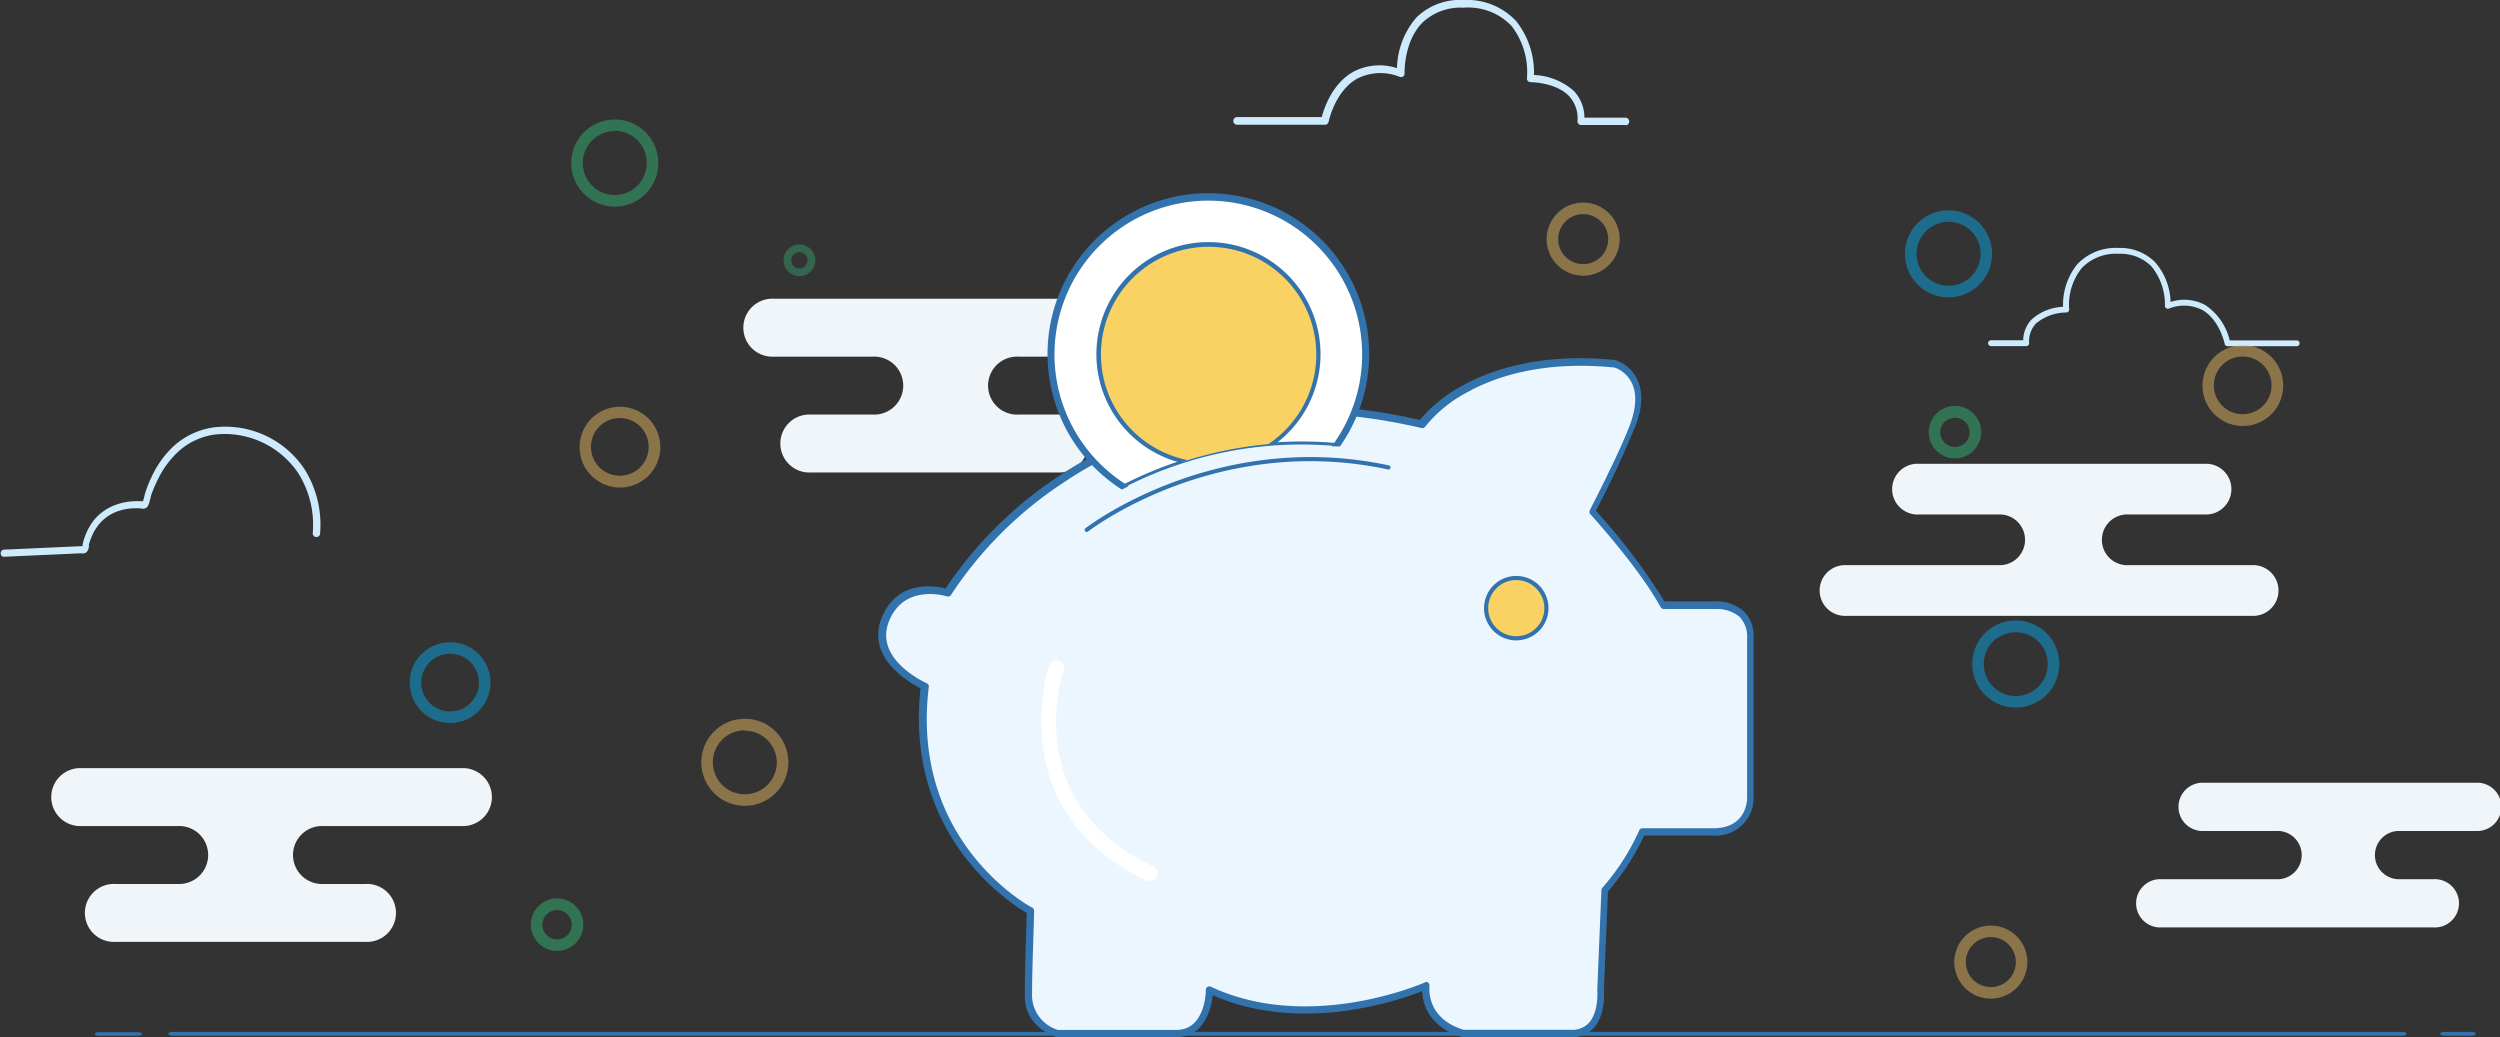 <svg xmlns="http://www.w3.org/2000/svg" viewBox="0 0 325.04 134.86"><rect x="0" y="0" width="325.04" height="134.86" fill="#333333" stroke="none"/><defs><style>.cls-1{fill:#eff5f8;}.cls-2{fill:#cdebfc;}.cls-3{opacity:0.5;}.cls-4{fill:#32b475;}.cls-5{fill:#e3b462;}.cls-6{fill:#0aa5e3;}.cls-7{fill:#349b67;}.cls-8{fill:#3273ad;}.cls-9{fill:#ebf6ff;}.cls-10{fill:#fff;}.cls-11{fill:#fad264;}</style></defs><title>pay-apply</title><g id="Layer_2" data-name="Layer 2"><g id="Layer_1-2" data-name="Layer 1"><path class="cls-1" d="M60.38,99.87H10.24a3.77,3.77,0,0,0,0,7.53H23.1a3.77,3.77,0,1,1,0,7.53H15a3.77,3.77,0,1,0,0,7.53H47.52a3.77,3.77,0,1,0,0-7.53H42.06a3.77,3.77,0,1,1,0-7.53H60.38a3.77,3.77,0,0,0,0-7.53Z"/><path class="cls-1" d="M150.75,38.84H100.61a3.77,3.77,0,1,0,0,7.53h12.86a3.77,3.77,0,1,1,0,7.53h-8.05a3.77,3.77,0,1,0,0,7.53h32.47a3.77,3.77,0,0,0,0-7.53h-5.46a3.77,3.77,0,1,1,0-7.53h18.31a3.77,3.77,0,1,0,0-7.53Z"/><path class="cls-1" d="M280.69,120.58h35.7a3.14,3.14,0,1,0,0-6.27h-4.65a3.14,3.14,0,0,1,0-6.27H321.9a3.14,3.14,0,1,0,0-6.27H286.2a3.14,3.14,0,0,0,0,6.27h9.74a3.14,3.14,0,1,1,0,6.27H280.69a3.14,3.14,0,0,0,0,6.27Z"/><path class="cls-1" d="M292.79,80.07H239.7a3.3,3.3,0,0,1,0-6.59h20.47a3.3,3.3,0,0,0,0-6.59H249.49a3.3,3.3,0,1,1,0-6.59H287a3.3,3.3,0,0,1,0,6.59H276.76a3.3,3.3,0,1,0,0,6.59h16a3.3,3.3,0,1,1,0,6.59Z"/><path class="cls-2" d="M258.89,45h4.56a.37.37,0,0,0,.37-.39,3.36,3.36,0,0,1,.9-2.56,6.24,6.24,0,0,1,3.93-1.42.42.42,0,0,0,.28-.13.37.37,0,0,0,.09-.3,7.73,7.73,0,0,1,1.61-5.31A6.12,6.12,0,0,1,275.47,33a5.65,5.65,0,0,1,4.24,1.62,7.87,7.87,0,0,1,1.77,5.14.37.37,0,0,0,.15.31.38.38,0,0,0,.34.06,5.22,5.22,0,0,1,4.41.2c2.23,1.3,2.86,4.35,2.86,4.38a.37.37,0,0,0,.37.3h9a.37.37,0,1,0,0-.75H289.9a7.66,7.66,0,0,0-3.15-4.58,5.72,5.72,0,0,0-4.54-.42,8.2,8.2,0,0,0-2-5.16,6.37,6.37,0,0,0-4.78-1.86,6.85,6.85,0,0,0-5.39,2.16,8.43,8.43,0,0,0-1.81,5.49,6.52,6.52,0,0,0-4.07,1.63,4,4,0,0,0-1.11,2.72h-4.19a.37.37,0,1,0,0,.75Z"/><path class="cls-2" d="M.47,72.39h0l10-.45a1.16,1.16,0,0,0,.73-.1,1.2,1.2,0,0,0,.36-.87c0-.07,0-.13,0-.16a8.69,8.69,0,0,1,.34-1,6.56,6.56,0,0,1,.89-1.54,5.56,5.56,0,0,1,2.34-1.73,6.88,6.88,0,0,1,2.26-.45,7.46,7.46,0,0,1,.83,0,1.25,1.25,0,0,0,.67,0c.35-.13.48-.52.71-1.46,0-.15.07-.27.09-.34a17.94,17.94,0,0,1,1-2.28A11.87,11.87,0,0,1,23,58.89a8.76,8.76,0,0,1,5.19-2.42,11.55,11.55,0,0,1,10.6,5.07,12.59,12.59,0,0,1,1.87,7.8.48.48,0,0,0,.95.1,13.57,13.57,0,0,0-2-8.41,12.37,12.37,0,0,0-11.5-5.5,9.7,9.7,0,0,0-5.75,2.68,12.8,12.8,0,0,0-2.46,3.4,18.81,18.81,0,0,0-1,2.4c0,.08-.07.23-.11.42s-.13.52-.2.74l-.19,0a9,9,0,0,0-.93,0,7.85,7.85,0,0,0-2.57.52,6.52,6.52,0,0,0-2.74,2,7.48,7.48,0,0,0-1,1.77,9.69,9.69,0,0,0-.38,1.11c0,.06,0,.16-.05.27l0,.17h-.17l-10,.45a.47.47,0,0,0,0,.95Z"/><path class="cls-2" d="M211.38,16.25h-5.81a.47.47,0,0,1-.47-.49A4.27,4.27,0,0,0,204,12.49c-1.77-1.82-5-1.8-5-1.81a.53.53,0,0,1-.36-.16.48.48,0,0,1-.11-.38,9.84,9.84,0,0,0-2-6.76A7.79,7.79,0,0,0,190.28,1,7.2,7.2,0,0,0,184.88,3c-2.4,2.51-2.26,6.5-2.26,6.54a.48.48,0,0,1-.19.4A.48.48,0,0,1,182,10a6.65,6.65,0,0,0-5.61.26c-2.84,1.65-3.64,5.54-3.65,5.58a.48.48,0,0,1-.47.38H160.85a.48.48,0,1,1,0-1h11c.29-1.1,1.32-4.27,4-5.83a7.29,7.29,0,0,1,5.78-.53,10.44,10.44,0,0,1,2.51-6.57A8.1,8.1,0,0,1,190.27,0a8.72,8.72,0,0,1,6.86,2.75,10.73,10.73,0,0,1,2.31,7,8.31,8.31,0,0,1,5.19,2.08A5.06,5.06,0,0,1,206,15.3h5.33a.48.48,0,1,1,0,1Z"/><g class="cls-3"><path class="cls-4" d="M72.43,123.63a3.41,3.41,0,1,1,3.41-3.41A3.41,3.41,0,0,1,72.43,123.63Zm0-5.31a1.91,1.91,0,1,0,1.91,1.91A1.91,1.91,0,0,0,72.43,118.32Z"/><path class="cls-5" d="M96.84,104.77a5.66,5.66,0,1,1,5.66-5.66A5.66,5.66,0,0,1,96.84,104.77Zm0-9.82A4.16,4.16,0,1,0,101,99.11,4.16,4.16,0,0,0,96.84,95Z"/><path class="cls-6" d="M58.52,94a5.25,5.25,0,1,1,5.25-5.25A5.26,5.26,0,0,1,58.52,94Zm0-9a3.75,3.75,0,1,0,3.75,3.75A3.75,3.75,0,0,0,58.52,85Z"/><path class="cls-6" d="M256.55,37.66A5.66,5.66,0,1,1,258,29.8,5.66,5.66,0,0,1,256.55,37.66ZM251,29.56a4.16,4.16,0,1,0,5.78,1.08A4.16,4.16,0,0,0,251,29.56Z"/><path class="cls-4" d="M79.93,26.86a5.66,5.66,0,1,1,5.66-5.66A5.66,5.66,0,0,1,79.93,26.86Zm0-9.82a4.16,4.16,0,1,0,4.16,4.16A4.16,4.16,0,0,0,79.93,17Z"/><path class="cls-7" d="M104,35.9A2.06,2.06,0,1,1,106,33.84,2.06,2.06,0,0,1,104,35.9Zm0-3.12A1.06,1.06,0,1,0,105,33.84,1.06,1.06,0,0,0,104,32.78Z"/><path class="cls-4" d="M256.1,59a3.41,3.41,0,1,1,.89-4.74A3.41,3.41,0,0,1,256.1,59Zm-3-4.38a1.91,1.91,0,1,0,2.65.5A1.91,1.91,0,0,0,253.1,54.66Z"/><path class="cls-5" d="M205.84,35.84a4.75,4.75,0,1,1,4.75-4.75A4.76,4.76,0,0,1,205.84,35.84Zm0-8a3.25,3.25,0,1,0,3.25,3.25A3.25,3.25,0,0,0,205.84,27.84Z"/><path class="cls-6" d="M265.28,91a5.66,5.66,0,1,1,1.47-7.87A5.66,5.66,0,0,1,265.28,91Zm-5.55-8.1A4.16,4.16,0,1,0,265.52,84,4.16,4.16,0,0,0,259.74,82.94Z"/><path class="cls-5" d="M294.57,54.47a5.25,5.25,0,1,1,1.37-7.3A5.26,5.26,0,0,1,294.57,54.47ZM289.48,47a3.75,3.75,0,1,0,5.21,1A3.75,3.75,0,0,0,289.48,47Z"/><path class="cls-5" d="M258.84,129.84a4.75,4.75,0,1,1,4.75-4.75A4.76,4.76,0,0,1,258.84,129.84Zm0-8a3.25,3.25,0,1,0,3.25,3.25A3.25,3.25,0,0,0,258.84,121.84Z"/><path class="cls-5" d="M83.57,62.47a5.25,5.25,0,1,1,1.37-7.3A5.26,5.26,0,0,1,83.57,62.47ZM78.48,55a3.75,3.75,0,1,0,5.21,1A3.75,3.75,0,0,0,78.48,55Z"/></g><path class="cls-8" d="M18,134.66H12.79c-.26,0-.47-.1-.47-.23s.21-.23.47-.23H18c.26,0,.47.1.47.23S18.3,134.66,18,134.66Z"/><path class="cls-8" d="M312.38,134.66h-290c-.28,0-.5-.11-.5-.25s.22-.25.5-.25h290c.28,0,.5.11.5.25S312.66,134.66,312.38,134.66Z"/><path class="cls-8" d="M321.38,134.66h-3.62c-.28,0-.5-.11-.5-.25s.22-.25.5-.25h3.62c.28,0,.5.11.5.25S321.66,134.66,321.38,134.66Z"/><path class="cls-9" d="M123.16,77s18.66-31.92,61.67-21.91c0,0,6.76-9.74,25.16-7.84,0,0,4.52,1.31,2.43,7.57C211.34,58.11,207,66.49,207,66.49s6.22,6.76,9.2,12.17H223s4.6-.27,4.6,4.33v20.83s0,4.33-4.87,4.33h-9.2a29.49,29.49,0,0,1-4.87,7.57l-.54,13s.54,5.68-3.79,5.68H190.25s-5.14-1.08-4.87-6.22c0,0-14.88,6.76-28.13.54,0,0,0,5.68-4.33,5.68H137.5s-3.79-1.08-3.79-4.87.27-11.09.27-11.09-16.23-8.39-13.8-29.21c0,0-7.3-3.25-5.14-8.66S123.16,77,123.16,77Z"/><path class="cls-8" d="M204.31,134.59H190.25c-.09,0-5.13-1.14-5.08-6.12-2.14.89-15.64,6-27.74.54-.08,1.21-.64,5.57-4.51,5.57H137.44s-3.93-1.17-3.93-5.06c0-3.48.23-10,.27-11-1.44-.81-16-9.5-13.81-29.21-1-.49-7.15-3.74-5.11-8.85s7.25-3.93,8.21-3.68a52.23,52.23,0,0,1,14.69-14.64c9.18-6.15,24.77-12.39,47-7.26a18.18,18.18,0,0,1,5.67-4.58c3.67-2,10-4.22,19.59-3.24a4.53,4.53,0,0,1,2.58,2.2c.77,1.47.78,3.36,0,5.63-1,3-4.82,10.48-5.36,11.54.79.87,6.3,7,9.07,12H223a5.22,5.22,0,0,1,3.55,1.22A4.35,4.35,0,0,1,227.77,83v20.83a4.65,4.65,0,0,1-5.07,4.53h-9.06a30.85,30.85,0,0,1-4.81,7.45l-.54,12.92c0,.1.27,3.07-1.26,4.75A3.52,3.52,0,0,1,204.31,134.59Zm-18.72-6.74,0,.33c-.26,4.91,4.66,6,4.71,6h14a3.14,3.14,0,0,0,2.43-1c1.42-1.56,1.16-4.45,1.16-4.48l.54-13.08,0-.05a29.74,29.74,0,0,0,4.83-7.51l0-.13h9.34c4.61,0,4.67-4,4.67-4.13V83a4,4,0,0,0-1.12-3A4.89,4.89,0,0,0,223,78.86H216.1l-.06-.1c-2.93-5.33-9.11-12.07-9.17-12.13l-.09-.1.06-.12c0-.08,4.33-8.41,5.4-11.6.72-2.16.72-3.95,0-5.31a4.24,4.24,0,0,0-2.31-2c-9.4-1-15.69,1.2-19.3,3.18A17.56,17.56,0,0,0,185,55.24l-.08.11-.13,0c-22.15-5.15-37.68,1.06-46.81,7.17a51.19,51.19,0,0,0-14.65,14.64l-.08.14-.15,0c-.24-.07-5.8-1.77-7.87,3.4s5,8.37,5,8.4l.13.06,0,.15c-2.39,20.44,13.53,28.93,13.69,29l.11.06v.13c0,.07-.27,7.34-.27,11.08a5,5,0,0,0,3.62,4.67h15.39c4.08,0,4.13-5.43,4.13-5.48v-.31l.29.13c13,6.11,27.82-.47,28-.54Z"/><path class="cls-8" d="M204.31,134.66H190.25c-.11,0-5.13-1.13-5.15-6.08-2.43,1-15.68,5.92-27.6.54-.11,1.35-.74,5.54-4.58,5.54H137.42s-4-1.18-4-5.13c0-3.43.22-9.82.26-10.93-1.65-.93-16-9.66-13.81-29.21-1.13-.56-7.14-3.82-5.1-8.92s7.15-4,8.24-3.73a52.4,52.4,0,0,1,14.68-14.62c9.18-6.15,24.78-12.4,47-7.28a18.4,18.4,0,0,1,5.66-4.57c3.67-2,10.06-4.23,19.63-3.24a4.6,4.6,0,0,1,2.64,2.24c.78,1.48.79,3.4,0,5.69-1,3-4.71,10.27-5.34,11.5.9,1,6.28,7,9,11.94H223a5.28,5.28,0,0,1,3.59,1.24A4.42,4.42,0,0,1,227.84,83v20.83a4.72,4.72,0,0,1-5.14,4.6h-9a31.23,31.23,0,0,1-4.79,7.4l-.54,12.89c0,.09.28,3.09-1.28,4.8A3.58,3.58,0,0,1,204.31,134.66Zm-18.93-6.76a.27.27,0,0,1,.27.28c-.26,4.85,4.6,5.93,4.65,5.94h14a3.07,3.07,0,0,0,2.38-1c1.4-1.54,1.14-4.39,1.14-4.42l.54-13a.28.28,0,0,1,.06-.16,29.63,29.63,0,0,0,4.82-7.49.27.27,0,0,1,.25-.18h9.2c4.55,0,4.6-3.89,4.6-4.06V83a3.9,3.9,0,0,0-1.11-3A4.75,4.75,0,0,0,223,78.93h-6.78a.27.27,0,0,1-.24-.14c-2.93-5.32-9.1-12.05-9.16-12.12a.27.27,0,0,1,0-.31c0-.08,4.33-8.4,5.39-11.59.71-2.14.72-3.91,0-5.26a4.17,4.17,0,0,0-2.27-2c-9.36-1-15.64,1.2-19.24,3.17a17.51,17.51,0,0,0-5.62,4.57.27.27,0,0,1-.28.11c-22.12-5.15-37.64,1.05-46.75,7.16A51.12,51.12,0,0,0,123.4,77.18a.27.27,0,0,1-.32.12c-.23-.07-5.74-1.75-7.78,3.36s4.93,8.28,5,8.31a.27.27,0,0,1,.16.28c-2.38,20.39,13.49,28.86,13.65,28.94a.27.27,0,0,1,.15.25c0,.07-.27,7.34-.27,11.08a5,5,0,0,0,3.56,4.6h15.38c4,0,4.06-5.19,4.06-5.41a.27.27,0,0,1,.13-.23.27.27,0,0,1,.26,0c13,6.1,27.76-.48,27.9-.54Z"/><path class="cls-8" d="M204.31,134.86H190.25c-.08,0-5.13-1.11-5.34-6-3.07,1.22-15.7,5.59-27.24.54-.17,1.58-1,5.44-4.75,5.44H137.5l-.13,0c-.17-.05-4.13-1.27-4.13-5.32,0-3.32.21-9.35.26-10.82-2.08-1.2-15.9-10-13.82-29.21-1.47-.75-7.1-4-5.07-9.11s7-4.19,8.33-3.88a52.58,52.58,0,0,1,14.66-14.56c9.19-6.16,24.81-12.42,47-7.34a18.91,18.91,0,0,1,5.64-4.52c3.7-2,10.13-4.26,19.75-3.27a4.73,4.73,0,0,1,2.79,2.35c.81,1.53.82,3.5,0,5.84a124.8,124.8,0,0,1-5.29,11.41,79.33,79.33,0,0,1,8.91,11.78H223a5.52,5.52,0,0,1,3.73,1.29A4.6,4.6,0,0,1,228,83v20.83a4.91,4.91,0,0,1-5.34,4.8h-8.88a32.08,32.08,0,0,1-4.72,7.28l-.53,12.83s.32,3.11-1.33,4.92A3.77,3.77,0,0,1,204.31,134.86Zm-19-6.58v.3c0,4.84,4.93,5.87,5,5.88h14a3.39,3.39,0,0,0,2.63-1.08c1.51-1.66,1.23-4.61,1.23-4.64l.54-13,0-.05a31.06,31.06,0,0,0,4.76-7.35l.05-.12h9.15a4.54,4.54,0,0,0,4.94-4.4V83a4.22,4.22,0,0,0-1.21-3.21A5.09,5.09,0,0,0,223,78.59h-6.73l-.06-.1c-2.72-4.88-8-10.77-9-11.91l-.09-.1.06-.12c.44-.85,4.31-8.42,5.33-11.48.75-2.24.74-4.1,0-5.53A4.4,4.4,0,0,0,210,47.21c-9.49-1-15.84,1.21-19.49,3.23a18.15,18.15,0,0,0-5.6,4.51l-.08.1-.12,0c-22.15-5.11-37.7,1.13-46.85,7.25a51.9,51.9,0,0,0-14.62,14.56l-.08.12-.14,0c-1-.25-6.06-1.26-8,3.61s3.82,8.08,5,8.66l.13.06,0,.14c-2.17,19.44,12.08,28.09,13.71,29l.11.06v.12c0,1.23-.26,7.52-.26,10.93,0,3.76,3.68,4.89,3.84,4.94h15.44c3.67,0,4.28-4.1,4.38-5.35l0-.28.26.12c11.83,5.33,24.94.48,27.44-.54Zm5,6c-.09,0-5.12-1.14-4.86-6.15a.07.07,0,0,0,0-.06h-.07c-.15.07-15.06,6.65-28.07.54a.07.07,0,0,0-.07,0,.07.07,0,0,0,0,.06c0,.23,0,5.61-4.26,5.61H137.48a5.15,5.15,0,0,1-3.7-4.79c0-3.43.22-9.81.27-11,0-.07,0-.09,0-.1s-16.16-8.62-13.76-29.14a.07.07,0,0,0,0-.07c-.3-.13-7.19-3.34-5.1-8.57s7.79-3.55,8-3.48a.07.07,0,0,0,.08,0,51.15,51.15,0,0,1,14.69-14.69c9.15-6.13,24.71-12.36,46.91-7.19a.07.07,0,0,0,.07,0,17.65,17.65,0,0,1,5.69-4.63c3.63-2,9.93-4.16,19.36-3.2a4.33,4.33,0,0,1,2.42,2.08c.73,1.4.73,3.22,0,5.41-1,2.94-4.66,10.16-5.38,11.58,0,.07,0,.1,0,.12s6.25,6.82,9.19,12.16a.07.07,0,0,0,.06,0H223a4.89,4.89,0,0,1,3.34,1.14A4.09,4.09,0,0,1,227.5,83v20.83c0,.17-.05,4.26-4.8,4.26h-9.2a.07.07,0,0,0-.07,0,30,30,0,0,1-4.86,7.55L208,128.74s.26,2.95-1.19,4.55a3.26,3.26,0,0,1-2.53,1Zm-4.93-6.63a.47.47,0,0,1,.47.5c-.25,4.68,4.45,5.73,4.5,5.74h14a2.88,2.88,0,0,0,2.23-.9c1.34-1.47,1.09-4.24,1.09-4.27l.54-13a.48.48,0,0,1,.11-.28,29.71,29.71,0,0,0,4.79-7.44.47.47,0,0,1,.44-.31h9.2c4.35,0,4.4-3.7,4.4-3.86V83a3.71,3.71,0,0,0-1-2.82,4.6,4.6,0,0,0-3-1h-6.83a.47.47,0,0,1-.41-.24c-2.91-5.29-9.07-12-9.13-12.08a.47.47,0,0,1-.07-.54c.75-1.45,4.41-8.65,5.38-11.56.69-2.09.7-3.8,0-5.1a4,4,0,0,0-2.15-1.87c-9.29-.94-15.51,1.19-19.08,3.16a17.4,17.4,0,0,0-5.55,4.51.46.46,0,0,1-.5.19c-22.05-5.13-37.51,1-46.59,7.13a50.77,50.77,0,0,0-14.56,14.55.47.47,0,0,1-.55.21c-.22-.07-5.57-1.68-7.53,3.24s4.62,7.92,4.9,8.05a.47.47,0,0,1,.28.48C118.29,109.51,134,117.93,134.2,118a.47.47,0,0,1,.25.44c0,1.28-.27,7.65-.27,11.07a4.74,4.74,0,0,0,3.39,4.4h15.35c3.81,0,3.86-5,3.86-5.21a.47.47,0,0,1,.22-.4.48.48,0,0,1,.45,0c12.84,6,27.59-.48,27.74-.54A.49.49,0,0,1,185.38,127.69Z"/><path class="cls-10" d="M173.83,57.79A20.43,20.43,0,1,0,146,63.21,50.77,50.77,0,0,1,173.83,57.79Z"/><path class="cls-8" d="M146,63.44l-.1-.06A20.64,20.64,0,1,1,174,57.9l-.07.1h-.12a50.44,50.44,0,0,0-27.68,5.4Zm11.09-37.61A20.22,20.22,0,0,0,146.05,63a50.76,50.76,0,0,1,27.68-5.4,20.21,20.21,0,0,0-16.61-31.75Z"/><path class="cls-8" d="M137,46.06a20.16,20.16,0,1,1,36.55,11.7l.63.07a20.7,20.7,0,1,0-28.37,5.53l.57-.29A20.15,20.15,0,0,1,137,46.06Z"/><path class="cls-8" d="M145.75,63.58l-.1-.06a20.91,20.91,0,1,1,28.64-5.58l-.07.1-.34,0-.39,0-.35,0,.2-.28a20,20,0,1,0-26.9,5.25l.3.19-.31.16-.56.29Zm11.37-38a20.49,20.49,0,0,0-11.34,37.56l.15-.08a20.37,20.37,0,1,1,27.93-5.45H174a20.48,20.48,0,0,0-16.92-32.05Z"/><path class="cls-11" d="M171.42,46.06A14.3,14.3,0,1,0,153.88,60,50.62,50.62,0,0,1,165.4,57.7,14.27,14.27,0,0,0,171.42,46.06Z"/><path class="cls-8" d="M171.69,46.06a14.57,14.57,0,1,0-18.27,14.08l1-.32a14,14,0,1,1,10.45-2.06l1-.08A14.54,14.54,0,0,0,171.69,46.06Z"/><circle class="cls-11" cx="197.14" cy="79.07" r="3.92"/><path class="cls-8" d="M197.14,83.26a4.19,4.19,0,1,1,4.19-4.19A4.2,4.2,0,0,1,197.14,83.26Zm0-7.84a3.65,3.65,0,1,0,3.65,3.65A3.66,3.66,0,0,0,197.14,75.42Z"/><path class="cls-8" d="M141.3,69.16a.27.27,0,0,1-.17-.48c.17-.13,16.86-13,39.45-8.17a.27.27,0,0,1-.11.53c-22.33-4.79-38.83,7.93-39,8.06A.27.27,0,0,1,141.3,69.16Z"/><path class="cls-10" d="M149.48,114.58a1,1,0,0,1-.43-.1c-18.94-9-12.7-27.77-12.63-28a1,1,0,0,1,1.89.65c-.24.7-5.7,17.28,11.6,25.5a1,1,0,0,1-.43,1.9Z"/></g></g></svg>